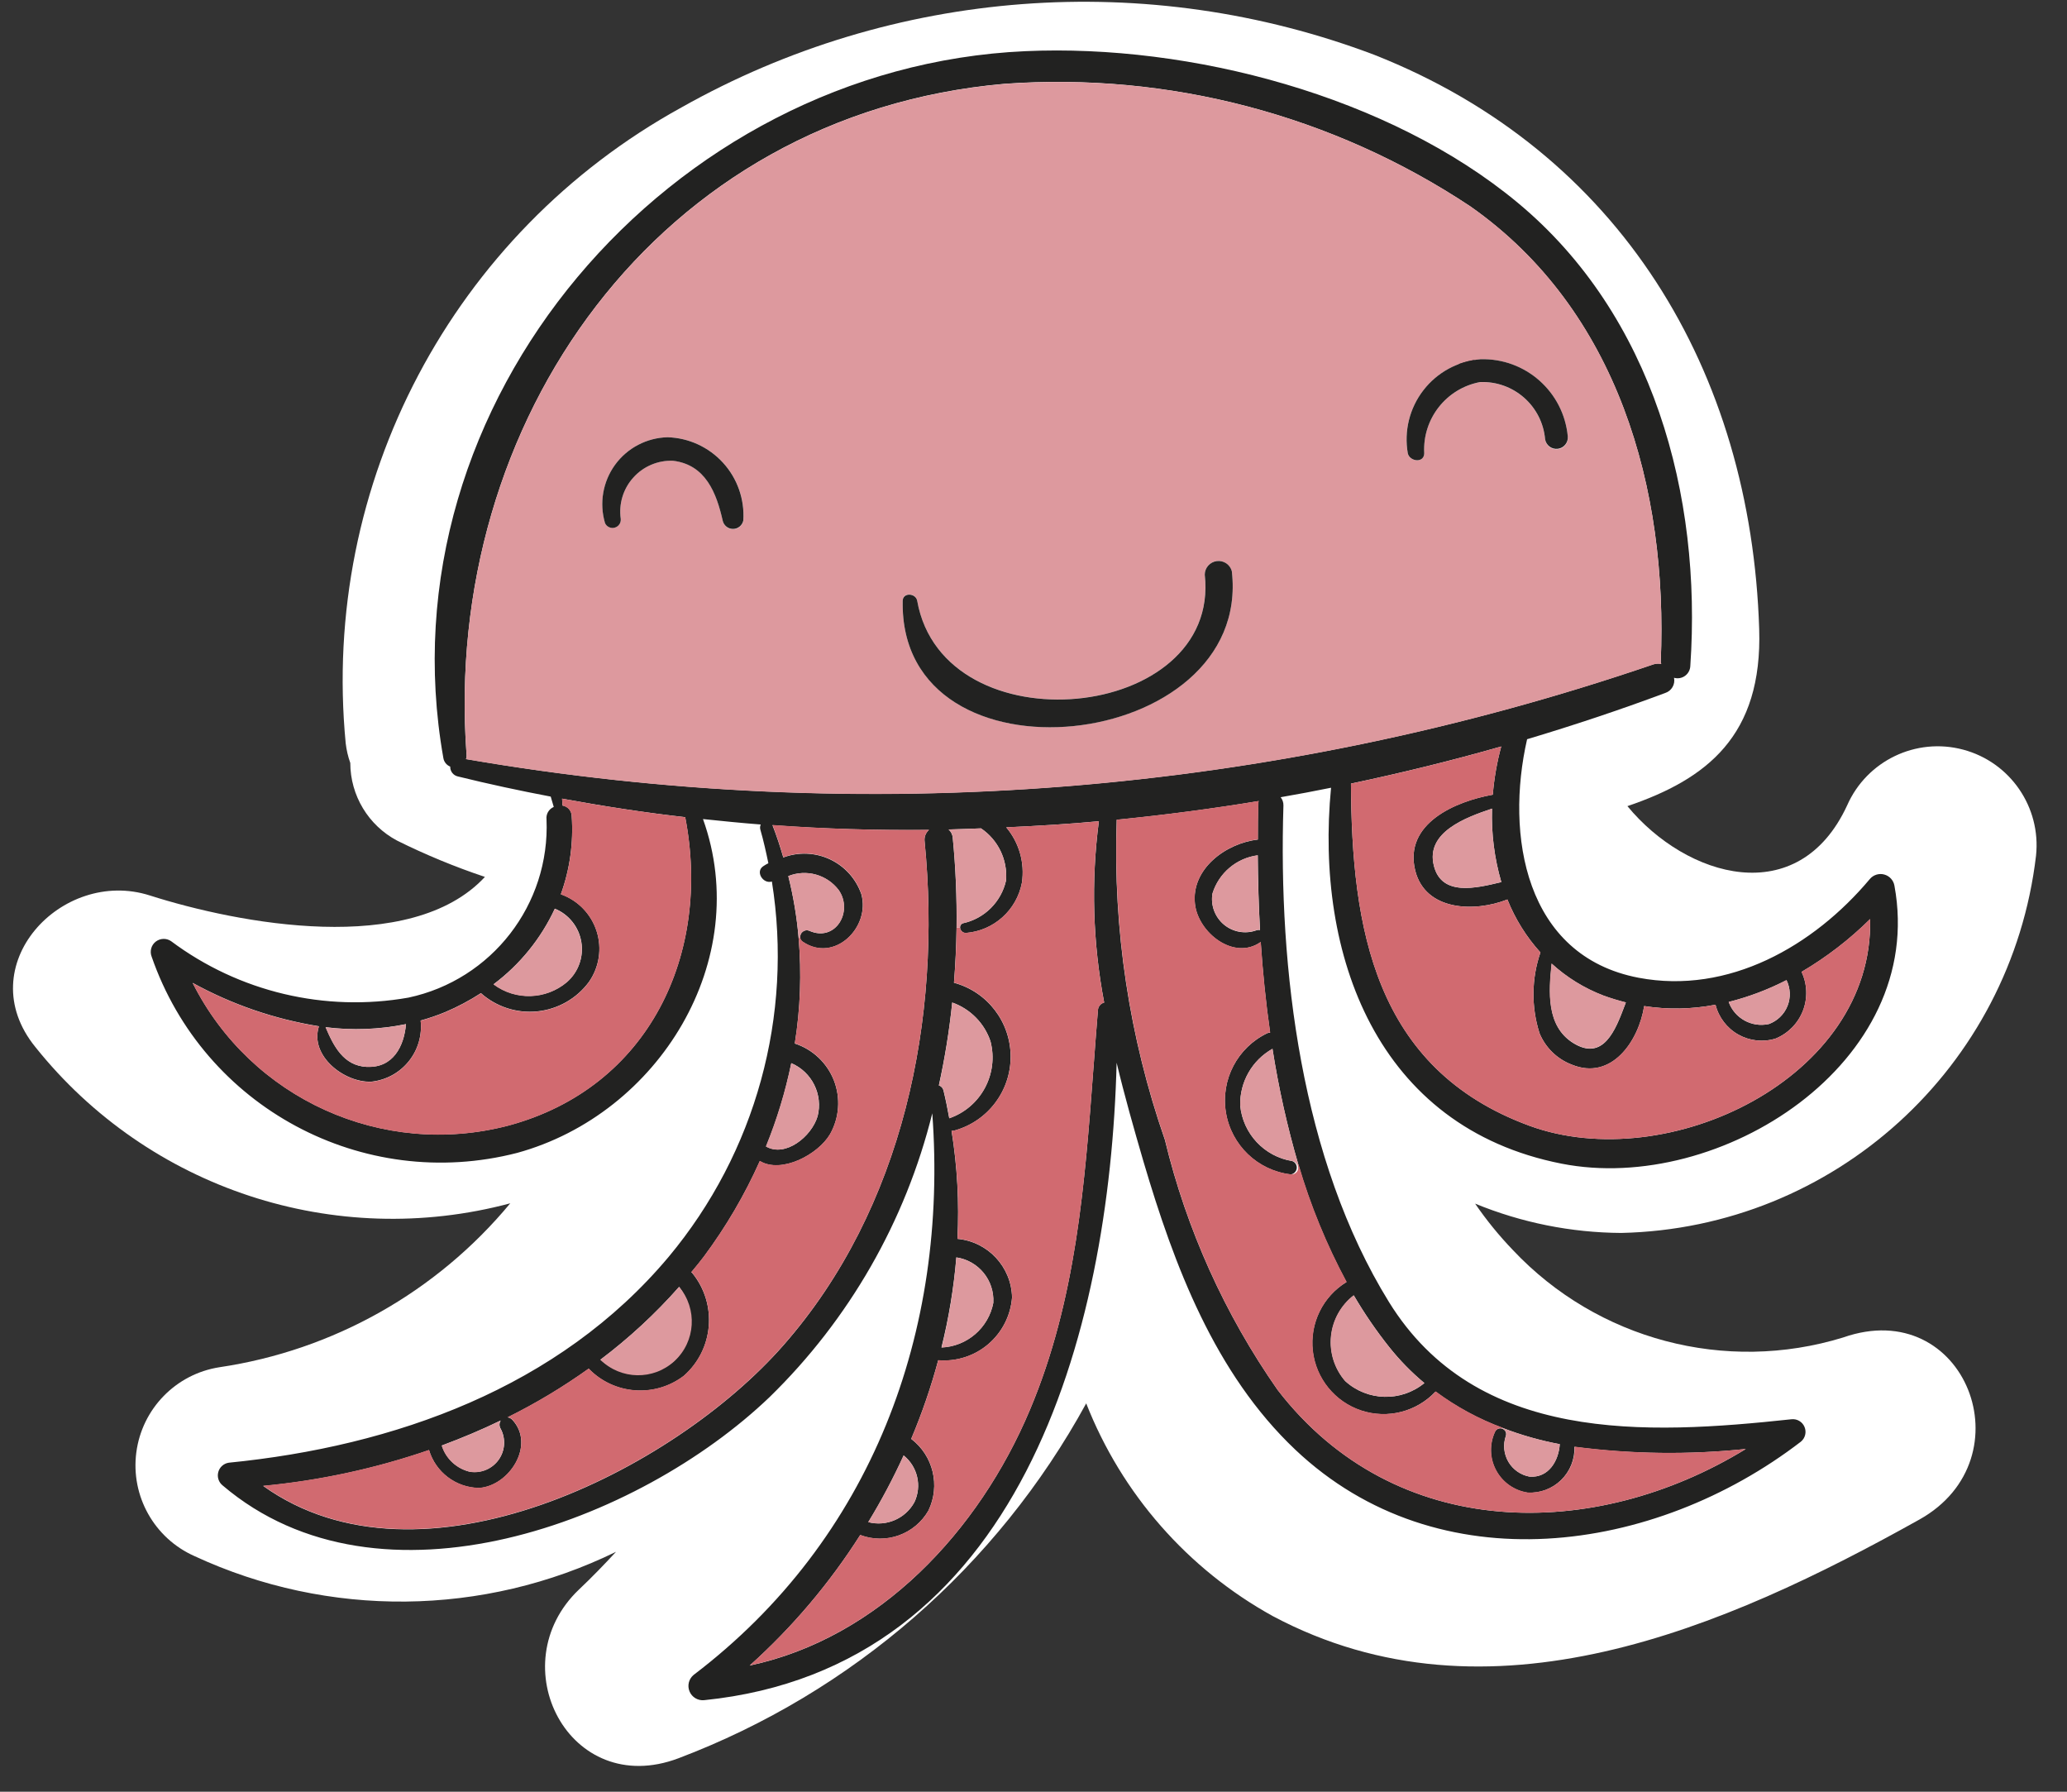 <svg width="60" height="52" viewBox="0 0 60 52" fill="none" xmlns="http://www.w3.org/2000/svg">
<rect x="0" y="0" width="60" height="52" fill="#333333" stroke="none"/>
<path fill-rule="evenodd" clip-rule="evenodd" d="M47.24 23.396C48.958 25.478 52.206 26.433 53.619 23.372C54.19 22.078 55.618 21.392 56.985 21.756C58.352 22.12 59.25 23.426 59.101 24.833C58.379 30.975 53.242 35.647 47.059 35.783C45.604 35.774 44.165 35.485 42.819 34.932C43.148 35.412 43.516 35.864 43.919 36.283C46.37 38.884 50.085 39.867 53.501 38.817C57.05 37.571 58.884 42.33 55.715 44.101C50.077 47.251 43.212 50.24 36.942 46.901C34.474 45.537 32.56 43.354 31.53 40.729C28.939 45.466 24.739 49.12 19.689 51.031C16.517 52.222 14.52 48.308 16.807 46.131C17.182 45.777 17.536 45.41 17.882 45.037C14.03 46.919 9.535 46.965 5.646 45.162C4.478 44.644 3.791 43.419 3.957 42.153C4.123 40.886 5.103 39.88 6.365 39.681C9.671 39.192 12.679 37.497 14.811 34.923C9.723 36.282 4.314 34.502 1.027 30.388C-0.887 28.033 1.791 25.172 4.348 25.988C6.905 26.804 11.922 27.771 14.076 25.45C13.203 25.158 12.352 24.806 11.528 24.397C10.693 23.955 10.17 23.088 10.168 22.143C10.102 21.959 10.058 21.767 10.035 21.573C9.306 14.026 13.139 6.77 19.783 3.117C25.931 -0.346 33.298 -0.905 39.897 1.593C47.038 4.413 50.829 10.773 51.065 18.257C51.163 21.354 49.549 22.612 47.24 23.396ZM42.951 10.634C42.792 10.435 42.629 10.241 42.461 10.055C42.436 10.26 42.388 10.461 42.319 10.655L42.951 10.634Z" fill="white"/>
<path fill-rule="evenodd" clip-rule="evenodd" d="M54.693 25.38C54.539 25.339 54.374 25.392 54.273 25.516C52.643 27.458 50.175 28.871 47.566 28.377C44.257 27.746 43.694 24.228 44.328 21.454C45.681 21.049 47.021 20.603 48.334 20.113C48.521 20.054 48.633 19.863 48.593 19.671C48.704 19.703 48.824 19.681 48.916 19.612C49.009 19.543 49.064 19.435 49.066 19.32C49.405 14.373 47.99 9.153 44.057 5.885C40.329 2.785 34.552 1.27 29.764 1.485C19.45 1.946 11.042 11.671 12.869 21.996C12.886 22.11 12.962 22.206 13.069 22.249C13.065 22.383 13.155 22.502 13.286 22.533C14.186 22.755 15.086 22.948 15.986 23.119C16 23.169 16.015 23.219 16.03 23.269L16.03 23.269C16.045 23.319 16.06 23.369 16.074 23.419C15.932 23.48 15.846 23.626 15.864 23.78C15.969 26.251 14.276 28.437 11.857 28.953C9.434 29.381 6.941 28.789 4.969 27.317C4.834 27.222 4.652 27.227 4.521 27.328C4.391 27.429 4.342 27.604 4.4 27.759C5.912 32.134 10.531 34.615 15.014 33.459C19.131 32.327 21.874 27.859 20.406 23.771C20.963 23.829 21.524 23.886 22.083 23.929C22.061 23.975 22.057 24.028 22.071 24.077C22.164 24.399 22.236 24.725 22.304 25.053C22.255 25.077 22.207 25.104 22.162 25.135C21.913 25.29 22.148 25.664 22.406 25.584C23.028 29.477 21.936 33.448 19.411 36.475C16.223 40.278 11.441 41.975 6.641 42.451C6.494 42.473 6.374 42.58 6.336 42.723C6.297 42.867 6.348 43.02 6.464 43.112C11.039 47.004 18.547 44.177 22.339 40.547C24.649 38.295 26.285 35.443 27.062 32.311C27.528 38.644 25.318 44.67 20.133 48.611C19.993 48.728 19.945 48.922 20.016 49.09C20.086 49.259 20.259 49.361 20.44 49.343C29.597 48.413 32.213 38.734 32.413 30.843C32.643 31.806 32.914 32.757 33.191 33.706C34.082 36.726 35.261 39.86 37.6 42.074C41.755 46.003 48.026 45.107 52.276 41.84C52.401 41.737 52.444 41.564 52.381 41.414C52.319 41.264 52.166 41.173 52.004 41.19C47.77 41.645 42.857 41.894 40.316 37.784C37.768 33.658 37.105 28.132 37.255 23.376C37.257 23.289 37.228 23.205 37.174 23.137C37.665 23.051 38.15 22.962 38.637 22.862C38.169 27.7 39.955 32.714 45.328 33.772C49.919 34.677 55.938 30.849 54.991 25.706C54.964 25.548 54.848 25.421 54.693 25.38ZM54.285 26.674L54.286 26.673L54.285 26.672L54.285 26.674ZM54.285 26.674C53.688 27.265 53.02 27.78 52.295 28.206C52.462 28.561 52.476 28.969 52.334 29.335C52.191 29.701 51.905 29.992 51.542 30.141C51.18 30.253 50.788 30.21 50.459 30.025C50.129 29.839 49.889 29.526 49.797 29.159C49.114 29.291 48.413 29.305 47.726 29.198C47.568 30.213 46.781 31.372 45.626 30.898C45.2 30.736 44.859 30.404 44.687 29.982C44.446 29.219 44.455 28.399 44.715 27.642C44.306 27.191 43.982 26.67 43.756 26.105C42.799 26.483 41.373 26.437 41.08 25.264C40.743 23.896 42.256 23.253 43.332 23.064C43.371 22.591 43.453 22.122 43.577 21.664C42.143 22.075 40.686 22.431 39.215 22.742C39.236 26.913 39.88 31.012 44.393 32.671C48.403 34.141 54.393 31.298 54.285 26.674ZM48.208 19.204C48.419 14.195 46.969 9.004 42.687 5.994C38.696 3.341 33.937 2.089 29.157 2.432C19.089 3.314 12.833 12.243 13.543 21.902C13.548 21.945 13.542 21.988 13.527 22.029C25.062 24.014 36.912 23.069 47.987 19.282C48.062 19.257 48.143 19.252 48.221 19.267C48.215 19.246 48.21 19.224 48.207 19.203L48.208 19.204ZM51.886 29.199C51.787 29.443 51.589 29.633 51.342 29.722L51.341 29.721C50.848 29.827 50.352 29.554 50.18 29.08C50.762 28.933 51.325 28.721 51.858 28.446C51.974 28.682 51.984 28.956 51.886 29.199ZM47.196 29.094L47.195 29.094L47.195 29.093L47.196 29.094ZM47.195 29.094L47.156 29.196C46.897 29.881 46.543 30.819 45.663 30.269C44.885 29.78 44.956 28.792 45.042 27.969C45.48 28.369 45.989 28.682 46.542 28.894C46.756 28.972 46.974 29.039 47.195 29.094ZM43.31 23.469L43.311 23.469L43.31 23.467L43.31 23.469ZM43.31 23.469C42.547 23.724 41.377 24.154 41.622 25.126C41.843 26.018 42.839 25.779 43.562 25.605L43.58 25.601C43.378 24.909 43.287 24.19 43.31 23.469ZM37.088 40.341C40.501 44.766 46.28 44.747 50.677 42.053C49.022 42.226 47.352 42.205 45.702 41.99C45.715 42.352 45.574 42.703 45.314 42.956C45.055 43.209 44.701 43.341 44.339 43.32C43.95 43.26 43.611 43.021 43.425 42.673C43.239 42.326 43.228 41.911 43.395 41.554C43.433 41.471 43.529 41.433 43.613 41.467C43.655 41.482 43.688 41.514 43.706 41.554C43.724 41.595 43.725 41.641 43.708 41.682C43.624 41.929 43.653 42.201 43.785 42.426C43.917 42.651 44.141 42.808 44.398 42.855C44.958 42.898 45.245 42.389 45.276 41.913C44.712 41.808 44.158 41.651 43.622 41.444C42.925 41.186 42.267 40.83 41.67 40.387C41.119 40.975 40.277 41.19 39.511 40.938C38.746 40.685 38.197 40.01 38.105 39.209C38.014 38.408 38.396 37.627 39.084 37.208C38.502 36.124 38.035 34.983 37.689 33.803C37.366 32.699 37.115 31.575 36.937 30.439C36.345 30.771 35.985 31.402 36 32.081C36.076 32.901 36.698 33.566 37.511 33.697C37.599 33.729 37.653 33.818 37.641 33.911C37.628 34.004 37.553 34.076 37.46 34.084C36.504 33.969 35.739 33.236 35.584 32.285C35.429 31.335 35.921 30.397 36.791 29.984C36.816 29.975 36.842 29.97 36.868 29.97C36.741 29.093 36.653 28.209 36.595 27.34C35.817 27.893 34.773 27.067 34.685 26.229C34.575 25.215 35.585 24.473 36.511 24.367C36.511 24.002 36.511 23.638 36.528 23.281C36.528 23.27 36.532 23.259 36.538 23.249C35.17 23.475 33.792 23.655 32.414 23.792C32.412 23.805 32.412 23.819 32.414 23.832C32.306 26.975 32.781 30.111 33.814 33.082C34.442 35.684 35.552 38.146 37.087 40.34L37.088 40.341ZM35.196 25.932C35.38 25.337 35.893 24.904 36.51 24.823V24.822C36.517 25.524 36.534 26.251 36.576 26.993C36.54 26.985 36.502 26.987 36.468 27.001C36.146 27.116 35.787 27.052 35.525 26.832C35.263 26.611 35.138 26.269 35.196 25.932ZM39.047 40.08C39.692 40.669 40.672 40.694 41.347 40.14C40.972 39.828 40.63 39.478 40.326 39.096C39.948 38.621 39.605 38.12 39.298 37.596C38.925 37.885 38.687 38.314 38.639 38.783C38.592 39.253 38.739 39.721 39.047 40.079V40.08ZM32.052 29.096L32.052 29.097V29.096L32.052 29.096ZM31.898 23.834C31.669 25.585 31.721 27.361 32.052 29.096C31.95 29.122 31.877 29.21 31.87 29.315C31.824 29.872 31.782 30.429 31.741 30.985L31.741 30.985L31.741 30.986L31.741 30.986L31.74 30.986L31.74 30.986L31.74 30.986L31.74 30.986L31.74 30.986L31.74 30.986L31.74 30.987C31.488 34.37 31.237 37.736 29.893 40.923C28.418 44.429 25.522 47.538 21.762 48.338C22.999 47.227 24.078 45.953 24.97 44.55C25.715 44.833 26.554 44.532 26.95 43.841C27.299 43.117 27.09 42.247 26.45 41.76C26.763 41.018 27.025 40.255 27.234 39.478C27.76 39.522 28.283 39.355 28.685 39.013C29.087 38.67 29.337 38.182 29.377 37.655C29.358 36.767 28.676 36.036 27.792 35.955C27.845 34.907 27.788 33.855 27.621 32.819C27.65 32.822 27.679 32.82 27.706 32.811C28.672 32.544 29.34 31.663 29.336 30.661C29.332 29.659 28.659 28.782 27.691 28.522C27.733 27.991 27.759 27.457 27.766 26.922C27.777 26.052 27.741 25.182 27.656 24.316C27.649 24.223 27.606 24.136 27.536 24.074C27.729 24.07 27.922 24.062 28.115 24.055H28.115H28.116H28.116H28.116H28.116H28.116H28.116H28.116H28.116H28.116C28.236 24.05 28.357 24.045 28.476 24.041C28.974 24.377 29.252 24.956 29.203 25.555C29.063 26.174 28.579 26.657 27.959 26.794C27.903 26.809 27.865 26.862 27.868 26.92C27.875 27.008 27.947 27.076 28.035 27.077C28.845 27.014 29.513 26.416 29.664 25.617C29.749 25.041 29.584 24.457 29.209 24.012C30.104 23.97 30.998 23.918 31.898 23.834ZM26.839 24.422C26.822 24.296 26.87 24.169 26.966 24.086C25.45 24.101 23.932 24.057 22.423 23.948C22.544 24.259 22.646 24.568 22.737 24.886C23.178 24.721 23.667 24.741 24.093 24.941C24.52 25.142 24.847 25.505 25.002 25.95C25.272 26.916 24.219 27.958 23.302 27.333C23.262 27.308 23.235 27.267 23.227 27.221C23.217 27.153 23.244 27.085 23.297 27.042C23.35 26.999 23.422 26.987 23.486 27.011C24.251 27.357 24.775 26.452 24.344 25.832C24.003 25.383 23.405 25.217 22.882 25.426C23.03 26.017 23.131 26.619 23.182 27.226C23.27 28.247 23.233 29.274 23.071 30.286C23.591 30.455 24.008 30.849 24.207 31.359C24.405 31.869 24.364 32.441 24.095 32.917C23.747 33.511 22.682 34.074 22.056 33.697C21.618 34.678 21.073 35.608 20.432 36.47C20.331 36.604 20.224 36.735 20.116 36.864L20.067 36.924C20.075 36.932 20.084 36.939 20.094 36.945C20.828 37.844 20.721 39.163 19.85 39.931C19.01 40.572 17.823 40.482 17.088 39.723C16.343 40.256 15.557 40.728 14.736 41.135C14.789 41.143 14.837 41.168 14.873 41.207C15.549 41.937 14.785 43.128 13.906 43.186C13.234 43.175 12.646 42.73 12.453 42.086C10.896 42.622 9.28 42.971 7.64 43.126C12.212 46.394 19.552 42.68 22.74 39.044C26.225 35.074 27.345 29.56 26.839 24.421V24.422ZM27.641 29.095C28.165 29.28 28.575 29.695 28.752 30.222V30.224C28.995 31.166 28.474 32.137 27.554 32.455C27.505 32.184 27.452 31.915 27.386 31.646C27.371 31.577 27.32 31.522 27.252 31.503C27.427 30.708 27.557 29.904 27.641 29.095ZM28.833 37.806C28.869 37.156 28.404 36.587 27.76 36.492C27.686 37.374 27.542 38.248 27.328 39.107C28.07 39.077 28.694 38.539 28.834 37.809L28.833 37.806ZM22.97 30.855C23.57 31.111 23.895 31.767 23.733 32.4L23.731 32.402C23.558 32.984 22.798 33.599 22.238 33.272C22.556 32.49 22.801 31.681 22.97 30.855ZM26.542 43.6C26.767 43.129 26.638 42.566 26.231 42.24C25.928 42.905 25.585 43.551 25.204 44.175C25.728 44.312 26.278 44.076 26.54 43.602L26.542 43.6ZM16.315 23.178C17.498 23.395 18.691 23.581 19.891 23.716L19.889 23.718C20.654 27.665 18.855 31.567 14.752 32.667C11.104 33.619 7.287 31.893 5.592 28.525C6.732 29.152 7.973 29.578 9.258 29.784C8.979 30.642 9.998 31.427 10.779 31.392C11.205 31.348 11.595 31.136 11.864 30.802C12.133 30.469 12.257 30.042 12.21 29.617C12.451 29.551 12.688 29.47 12.919 29.375C13.281 29.222 13.63 29.037 13.96 28.823C14.408 29.221 15.002 29.413 15.597 29.352C16.193 29.29 16.736 28.982 17.093 28.501C17.395 28.071 17.479 27.525 17.319 27.025C17.159 26.525 16.775 26.128 16.28 25.953C16.543 25.225 16.65 24.45 16.595 23.678C16.59 23.527 16.479 23.402 16.33 23.378L16.315 23.178ZM16.457 28.501C16.788 28.212 16.947 27.772 16.875 27.338C16.804 26.904 16.513 26.538 16.106 26.371C15.704 27.238 15.093 27.992 14.327 28.565C14.964 29.041 15.846 29.016 16.455 28.503L16.457 28.501ZM19.714 37.347C20.21 37.996 20.151 38.912 19.576 39.492L19.575 39.494C18.953 40.022 18.035 40.008 17.429 39.461C18.26 38.835 19.026 38.127 19.714 37.347ZM10.651 30.961C11.416 30.997 11.731 30.356 11.785 29.722C11.017 29.879 10.229 29.909 9.452 29.811C9.682 30.356 9.969 30.932 10.65 30.964L10.651 30.961ZM14.479 42.359C14.294 42.622 13.978 42.759 13.66 42.715L13.659 42.718C13.264 42.631 12.945 42.338 12.826 41.951C13.407 41.735 13.978 41.496 14.536 41.225C14.488 41.299 14.488 41.395 14.536 41.469C14.685 41.753 14.663 42.097 14.479 42.359Z" fill="#222221"/>
<path d="M52.294 28.205C53.019 27.779 53.688 27.264 54.285 26.672C54.394 31.296 48.403 34.14 44.393 32.672C39.879 31.013 39.236 26.914 39.215 22.743C40.686 22.432 42.143 22.076 43.577 21.665C43.453 22.123 43.371 22.592 43.332 23.065C42.255 23.257 40.742 23.9 41.08 25.265C41.373 26.438 42.799 26.484 43.756 26.106C43.982 26.671 44.306 27.192 44.715 27.643C44.455 28.4 44.446 29.22 44.687 29.983C44.859 30.405 45.2 30.737 45.626 30.899C46.781 31.369 47.568 30.21 47.726 29.199C48.413 29.306 49.114 29.293 49.797 29.16C49.889 29.527 50.129 29.84 50.459 30.026C50.788 30.212 51.18 30.254 51.542 30.142C51.906 29.993 52.192 29.701 52.334 29.335C52.476 28.969 52.462 28.56 52.294 28.205Z" fill="#D16A70"/>
<path fill-rule="evenodd" clip-rule="evenodd" d="M48.207 19.203C48.418 14.193 46.968 8.998 42.686 5.993C38.694 3.342 33.936 2.091 29.157 2.436C19.089 3.318 12.833 12.247 13.543 21.906C13.548 21.949 13.542 21.992 13.527 22.033C25.062 24.018 36.912 23.073 47.987 19.286C48.062 19.261 48.143 19.256 48.221 19.271C48.215 19.249 48.21 19.226 48.207 19.203ZM42.974 10.427C44.277 10.388 45.386 11.367 45.509 12.665V12.664C45.533 12.846 45.406 13.013 45.224 13.037C45.042 13.062 44.874 12.934 44.85 12.752C44.765 11.782 43.933 11.051 42.96 11.091C41.978 11.277 41.286 12.16 41.341 13.158C41.334 13.452 40.919 13.399 40.864 13.158C40.751 12.511 40.915 11.846 41.316 11.327C41.718 10.807 42.319 10.48 42.974 10.427ZM35.756 16.575C35.704 16.382 35.517 16.258 35.319 16.283C35.122 16.308 34.972 16.475 34.97 16.675C35.451 20.959 27.391 21.739 26.623 17.432C26.584 17.208 26.208 17.18 26.202 17.432C26.088 23.005 36.364 21.847 35.757 16.574L35.756 16.575ZM20.991 13.431C21.406 13.886 21.618 14.49 21.579 15.105H21.58C21.554 15.252 21.427 15.358 21.278 15.358C21.129 15.357 21.002 15.25 20.977 15.103C20.798 14.308 20.483 13.481 19.534 13.37C19.097 13.355 18.676 13.534 18.383 13.859C18.091 14.184 17.957 14.622 18.019 15.055C18.031 15.171 17.958 15.28 17.845 15.311C17.732 15.343 17.613 15.288 17.563 15.182C17.392 14.602 17.5 13.976 17.856 13.488C18.212 12.999 18.775 12.704 19.379 12.69C19.995 12.708 20.576 12.976 20.991 13.431Z" fill="#DD999E"/>
<path d="M42.974 10.426C44.277 10.387 45.386 11.366 45.509 12.664C45.526 12.842 45.399 13.002 45.222 13.025C45.044 13.048 44.88 12.926 44.851 12.75C44.766 11.78 43.934 11.049 42.961 11.089C41.979 11.274 41.287 12.158 41.342 13.156C41.336 13.45 40.92 13.398 40.865 13.156C40.752 12.509 40.916 11.845 41.317 11.326C41.718 10.806 42.32 10.48 42.974 10.426Z" fill="#222221"/>
<path d="M51.857 28.444C51.973 28.68 51.983 28.954 51.885 29.197C51.786 29.441 51.588 29.631 51.341 29.72C50.848 29.827 50.351 29.552 50.179 29.078C50.761 28.931 51.324 28.719 51.857 28.444Z" fill="#DD999E"/>
<path d="M46.541 28.89C46.755 28.968 46.974 29.035 47.195 29.09C46.932 29.778 46.588 30.844 45.658 30.261C44.88 29.773 44.951 28.785 45.037 27.961C45.475 28.362 45.986 28.678 46.541 28.89Z" fill="#DD999E"/>
<path d="M41.621 25.124C41.376 24.152 42.547 23.724 43.31 23.467C43.287 24.187 43.378 24.907 43.579 25.599C42.854 25.776 41.844 26.021 41.621 25.124Z" fill="#DD999E"/>
<path d="M50.676 42.052C46.276 44.746 40.5 44.765 37.087 40.34C35.553 38.145 34.444 35.682 33.817 33.078C32.784 30.107 32.309 26.971 32.417 23.828C32.415 23.815 32.415 23.801 32.417 23.788C33.795 23.651 35.173 23.471 36.541 23.245C36.535 23.254 36.531 23.265 36.531 23.277C36.519 23.634 36.514 23.997 36.514 24.363C35.586 24.469 34.578 25.211 34.688 26.225C34.775 27.063 35.82 27.889 36.598 27.336C36.656 28.205 36.745 29.089 36.871 29.966C36.845 29.966 36.819 29.971 36.794 29.98C35.924 30.393 35.432 31.331 35.587 32.281C35.742 33.232 36.507 33.965 37.463 34.08C37.533 34.092 37.605 34.063 37.647 34.005C37.689 33.948 37.695 33.871 37.663 33.808L37.696 33.799C38.041 34.979 38.509 36.12 39.091 37.204C38.403 37.623 38.021 38.404 38.112 39.205C38.204 40.006 38.753 40.681 39.518 40.934C40.284 41.186 41.126 40.971 41.677 40.383C42.274 40.826 42.931 41.182 43.629 41.44L43.62 41.462C43.536 41.428 43.44 41.466 43.402 41.549C43.235 41.906 43.246 42.321 43.432 42.668C43.618 43.016 43.956 43.255 44.346 43.315C44.708 43.336 45.062 43.204 45.321 42.951C45.581 42.698 45.721 42.347 45.709 41.985C47.356 42.201 49.023 42.223 50.676 42.052Z" fill="#D16A70"/>
<path d="M34.971 16.676C34.973 16.476 35.123 16.309 35.321 16.284C35.519 16.259 35.705 16.383 35.757 16.576C36.365 21.848 26.089 23.007 26.203 17.437C26.209 17.185 26.585 17.212 26.624 17.437C27.392 21.74 35.451 20.96 34.971 16.676Z" fill="#222221"/>
<path d="M45.277 41.913C45.245 42.389 44.958 42.898 44.399 42.855C44.142 42.808 43.918 42.651 43.786 42.426C43.654 42.201 43.626 41.929 43.709 41.682C43.726 41.641 43.725 41.595 43.707 41.554C43.689 41.514 43.656 41.482 43.614 41.467L43.623 41.445C44.159 41.651 44.712 41.808 45.277 41.913Z" fill="#DD999E"/>
<path d="M35.195 25.928C35.38 25.334 35.893 24.902 36.509 24.822C36.509 25.522 36.534 26.251 36.574 26.989C36.538 26.981 36.5 26.983 36.466 26.997C36.144 27.112 35.785 27.047 35.524 26.827C35.262 26.607 35.137 26.265 35.195 25.928Z" fill="#DD999E"/>
<path d="M41.344 40.139C40.669 40.693 39.689 40.667 39.044 40.079C38.734 39.721 38.585 39.252 38.633 38.781C38.68 38.31 38.919 37.88 39.293 37.591C39.6 38.114 39.943 38.616 40.321 39.091C40.625 39.475 40.968 39.826 41.344 40.139Z" fill="#DD999E"/>
<path d="M36.937 30.438C37.115 31.574 37.366 32.698 37.689 33.802L37.656 33.811C37.631 33.75 37.576 33.707 37.511 33.696C36.698 33.565 36.076 32.9 36 32.08C35.985 31.402 36.345 30.77 36.937 30.438Z" fill="#DD999E"/>
<path d="M31.897 23.835C31.668 25.586 31.72 27.363 32.051 29.098C31.952 29.124 31.88 29.21 31.872 29.312C31.543 33.255 31.46 37.212 29.895 40.92C28.421 44.426 25.524 47.532 21.764 48.335C23.001 47.224 24.08 45.95 24.972 44.547C25.717 44.83 26.556 44.529 26.952 43.838C27.301 43.114 27.092 42.244 26.452 41.757C26.765 41.015 27.027 40.252 27.236 39.475C27.762 39.519 28.285 39.352 28.687 39.01C29.09 38.667 29.338 38.179 29.379 37.652C29.36 36.764 28.678 36.033 27.794 35.952C27.847 34.904 27.79 33.852 27.623 32.816C27.652 32.819 27.681 32.817 27.708 32.808C28.674 32.541 29.341 31.66 29.338 30.658C29.334 29.655 28.661 28.779 27.693 28.519C27.735 27.988 27.761 27.454 27.768 26.919H27.868C27.875 27.006 27.948 27.074 28.035 27.075C28.845 27.012 29.513 26.414 29.664 25.615C29.749 25.04 29.584 24.455 29.209 24.01C30.103 23.97 31.002 23.918 31.897 23.835Z" fill="#D16A70"/>
<path d="M28.476 24.041C28.974 24.377 29.252 24.956 29.203 25.555C29.063 26.174 28.579 26.657 27.959 26.794C27.903 26.809 27.865 26.862 27.868 26.92H27.768C27.779 26.05 27.742 25.18 27.657 24.314C27.65 24.221 27.607 24.134 27.537 24.072C27.845 24.068 28.165 24.051 28.476 24.041Z" fill="#DD999E"/>
<path d="M26.967 24.085C26.871 24.168 26.823 24.295 26.84 24.421C27.345 29.56 26.226 35.074 22.74 39.038C19.552 42.674 12.212 46.388 7.64 43.12C9.28 42.965 10.895 42.616 12.453 42.08C12.646 42.724 13.234 43.169 13.906 43.18C14.784 43.122 15.549 41.931 14.873 41.201C14.837 41.162 14.789 41.137 14.736 41.129C15.557 40.723 16.343 40.251 17.088 39.718C17.823 40.477 19.01 40.566 19.85 39.926C20.721 39.158 20.828 37.839 20.094 36.94C20.084 36.934 20.075 36.927 20.067 36.919C20.19 36.771 20.316 36.619 20.432 36.465C21.073 35.603 21.618 34.673 22.056 33.692C22.682 34.069 23.747 33.507 24.095 32.912C24.364 32.435 24.405 31.863 24.207 31.354C24.008 30.844 23.591 30.45 23.071 30.281C23.233 29.269 23.27 28.242 23.182 27.221L23.23 27.215C23.238 27.261 23.265 27.302 23.305 27.328C24.22 27.954 25.273 26.911 25.005 25.945C24.85 25.5 24.523 25.137 24.096 24.936C23.67 24.736 23.181 24.716 22.74 24.881C22.648 24.563 22.547 24.254 22.426 23.943C23.932 24.056 25.45 24.1 26.967 24.085Z" fill="#D16A70"/>
<path d="M27.641 29.097C28.165 29.282 28.575 29.697 28.752 30.224C28.995 31.165 28.476 32.136 27.558 32.455C27.509 32.184 27.458 31.915 27.39 31.646C27.375 31.577 27.324 31.522 27.256 31.503C27.43 30.709 27.558 29.905 27.641 29.097Z" fill="#DD999E"/>
<path d="M19.377 12.69C19.993 12.708 20.574 12.976 20.989 13.431C21.404 13.886 21.616 14.49 21.577 15.105C21.548 15.248 21.423 15.351 21.277 15.351C21.131 15.351 21.006 15.248 20.977 15.105C20.797 14.31 20.483 13.484 19.534 13.372C19.097 13.356 18.675 13.535 18.383 13.861C18.09 14.186 17.957 14.624 18.019 15.057C18.031 15.174 17.958 15.282 17.845 15.313C17.732 15.345 17.613 15.29 17.563 15.184C17.391 14.604 17.499 13.978 17.854 13.489C18.21 13 18.773 12.705 19.377 12.69Z" fill="#222221"/>
<path d="M24.348 25.831C24.779 26.451 24.255 27.355 23.49 27.01C23.426 26.986 23.354 26.998 23.301 27.041C23.248 27.084 23.221 27.152 23.231 27.22L23.183 27.227C23.132 26.62 23.032 26.018 22.883 25.427C23.407 25.216 24.006 25.382 24.348 25.831Z" fill="#DD999E"/>
<path d="M27.761 36.495C28.405 36.59 28.87 37.159 28.834 37.809C28.696 38.538 28.075 39.075 27.334 39.109C27.546 38.25 27.689 37.376 27.761 36.495Z" fill="#DD999E"/>
<path d="M22.967 30.857C23.568 31.113 23.892 31.769 23.73 32.402C23.557 32.984 22.796 33.602 22.23 33.274C22.549 32.493 22.796 31.683 22.967 30.857Z" fill="#DD999E"/>
<path d="M26.229 42.242C26.636 42.568 26.765 43.131 26.54 43.602C26.278 44.077 25.727 44.313 25.202 44.176C25.583 43.553 25.926 42.907 26.229 42.242Z" fill="#DD999E"/>
<path d="M16.316 23.18C17.499 23.397 18.692 23.58 19.892 23.718C20.657 27.665 18.858 31.567 14.752 32.671C11.104 33.623 7.287 31.897 5.592 28.529C6.732 29.157 7.973 29.583 9.258 29.789C8.979 30.647 9.998 31.432 10.779 31.397C11.205 31.353 11.595 31.141 11.864 30.807C12.133 30.474 12.257 30.047 12.21 29.622C12.451 29.556 12.688 29.475 12.919 29.38C13.282 29.227 13.63 29.042 13.96 28.828C14.408 29.226 15.002 29.418 15.597 29.357C16.193 29.295 16.736 28.987 17.093 28.506C17.395 28.076 17.479 27.53 17.319 27.03C17.159 26.53 16.775 26.133 16.28 25.958C16.543 25.23 16.65 24.455 16.595 23.683C16.59 23.532 16.479 23.407 16.33 23.383L16.316 23.18Z" fill="#D16A70"/>
<path d="M16.104 26.377C16.511 26.544 16.802 26.91 16.873 27.344C16.945 27.778 16.787 28.218 16.455 28.507C15.846 29.021 14.963 29.048 14.325 28.571C15.091 27.998 15.702 27.244 16.104 26.377Z" fill="#DD999E"/>
<path d="M19.713 37.349C20.251 37.985 20.193 38.933 19.581 39.499C18.97 40.065 18.021 40.049 17.428 39.463C18.259 38.837 19.025 38.129 19.713 37.349V37.349Z" fill="#DD999E"/>
<path d="M11.784 29.725C11.73 30.359 11.415 31 10.65 30.964C9.969 30.93 9.682 30.356 9.45 29.814C10.228 29.912 11.016 29.882 11.784 29.725V29.725Z" fill="#DD999E"/>
<path d="M14.534 41.473C14.683 41.757 14.661 42.101 14.476 42.364C14.292 42.626 13.976 42.763 13.658 42.719C13.261 42.634 12.941 42.342 12.82 41.955C13.401 41.74 13.972 41.5 14.53 41.229C14.483 41.304 14.484 41.4 14.534 41.473Z" fill="#DD999E"/>
</svg>
